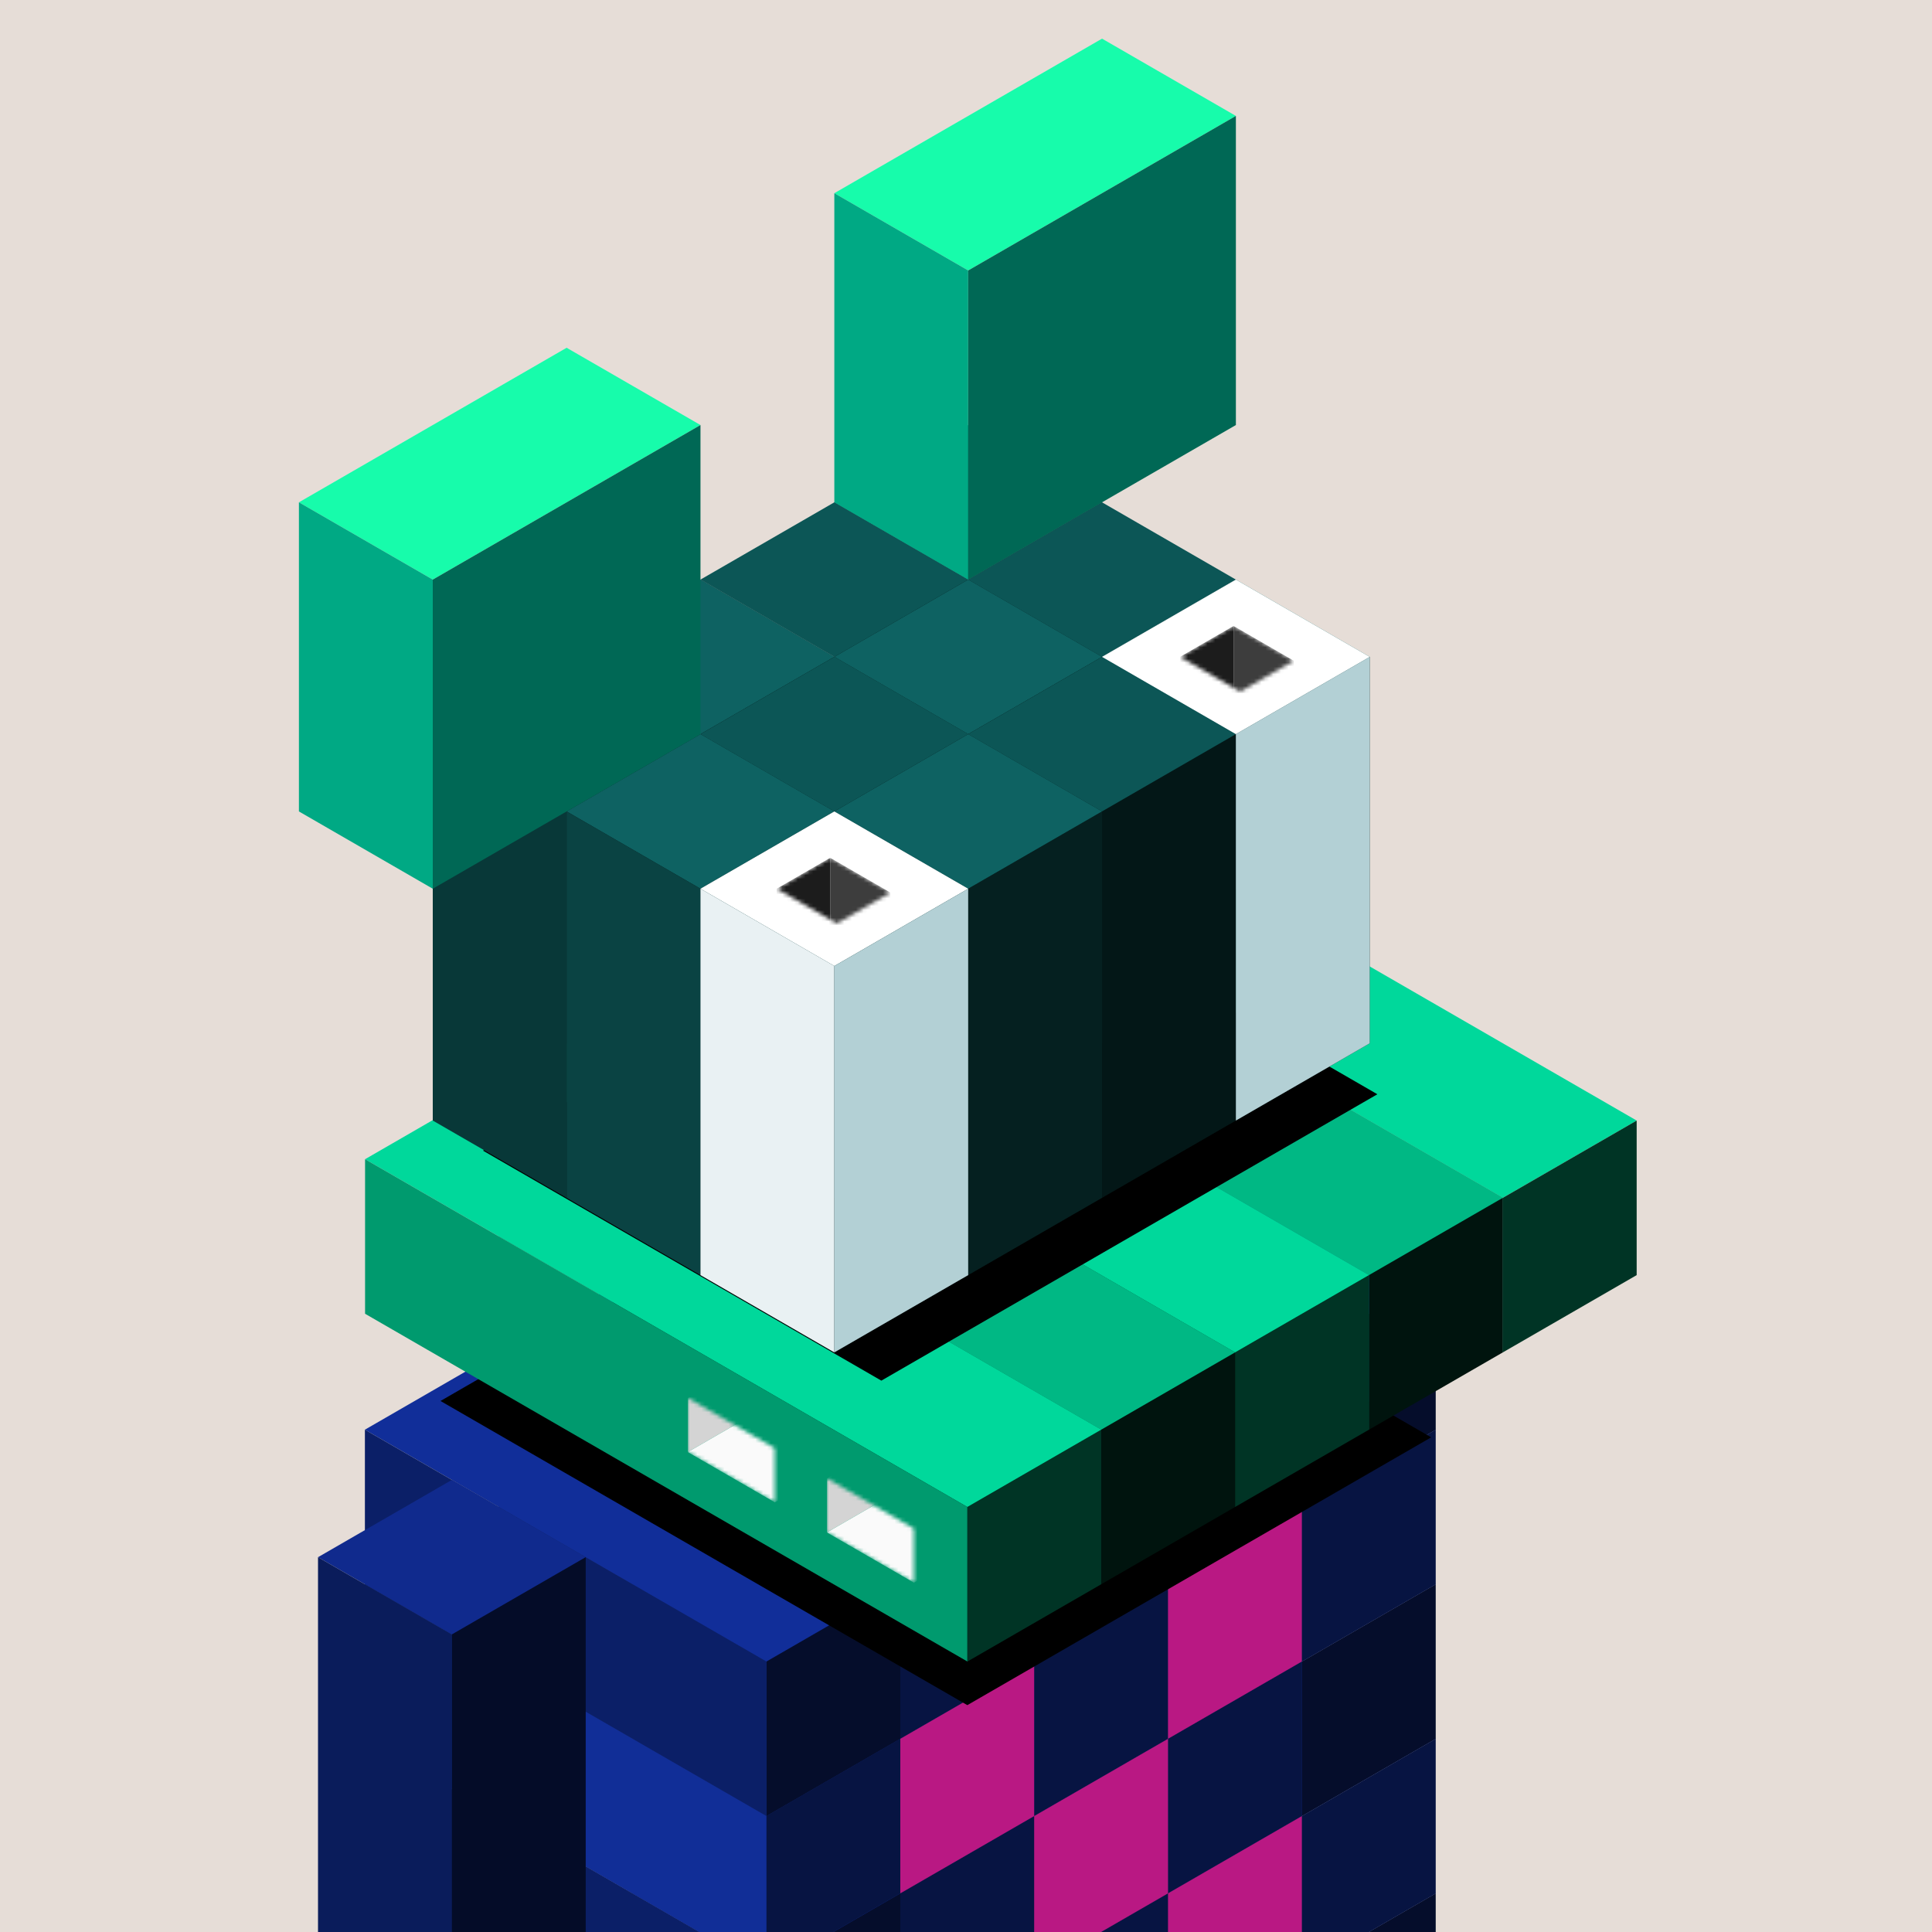 <svg xmlns="http://www.w3.org/2000/svg" viewBox="0 0 500 500"><g fill="none"><g clip-path="url(#a)"><path fill="#E6DDD7" d="M0 0h500v500H0z"/></g><defs><clipPath id="a"><path fill="#fff" d="M0 0h500v500H0z"/></clipPath></defs></g><path fill="#79A4F9" fill-opacity="0" d="M0 0h500v500H0z"/><g fill="none"><g clip-path="url(#b)"><path fill="#112E99" d="m267.641 430 103.923 60-34.641 20L233 450z"/><path fill="#0B1F67" d="m233 450 103.923 60v40L233 490z"/><path fill="#050D2B" d="m336.923 510 34.641-20v40l-34.641 20z"/><path fill="#1437B3" d="m267.641 390 103.923 60-34.641 20L233 410z"/><path fill="#112E97" d="m233 410 103.923 60v40L233 450z"/><path fill="#071442" d="m336.923 470 34.641-20v40l-34.641 20z"/><path fill="#112E99" d="m233 410 103.923 60-34.641 20-103.923-60z"/><path fill="#0B1F67" d="m198.359 430 103.923 60v40l-103.923-60z"/><path fill="#050D2B" d="m302.282 490 34.641-20v40l-34.641 20z"/><path fill="#1437B3" d="m198.359 430 103.923 60-34.641 20-103.923-60z"/><path fill="#112E97" d="m163.718 450 103.923 60v40l-103.923-60z"/><path fill="#071442" d="m267.641 510 34.641-20v40l-34.641 20z"/><path fill="#112E99" d="m267.641 350 103.923 60-34.641 20L233 370z"/><path fill="#0B1F67" d="m233 370 103.923 60v40L233 410z"/><path fill="#050D2B" d="m336.923 430 34.641-20v40l-34.641 20z"/><path fill="#1437B3" d="m233 370 103.923 60-34.641 20-103.923-60z"/><path fill="#112E97" d="m198.359 390 103.923 60v40l-103.923-60z"/><path fill="#071442" d="m302.282 450 34.641-20v40l-34.641 20z"/><path fill="#112E99" d="m198.359 390 103.923 60-34.641 20-103.923-60z"/><path fill="#0B1F67" d="m163.718 410 103.923 60v40l-103.923-60z"/><path fill="#050D2B" d="m267.641 470 34.641-20v40l-34.641 20z"/><path fill="#1437B3" d="m163.718 410 103.923 60L233 490l-103.923-60z"/><path fill="#112E97" d="M129.077 430 233 490v40l-103.923-60z"/><path fill="#071442" d="m233 490 34.641-20v40L233 530z"/><path fill="#112E99" d="M129.077 430 233 490l-34.641 20-103.923-60z"/><path fill="#0B1F67" d="m94.436 450 103.923 60v40L94.436 490z"/><path fill="#050D2B" d="M198.359 510 233 490v40l-34.641 20z"/><path fill="#1437B3" d="m267.641 310 103.923 60-34.641 20L233 330z"/><path fill="#112E97" d="m233 330 103.923 60v40L233 370z"/><path fill="#071442" d="m336.923 390 34.641-20v40l-34.641 20z"/><path fill="#112E99" d="m233 330 103.923 60-34.641 20-103.923-60z"/><path fill="#0B1F67" d="m198.359 350 103.923 60v40l-103.923-60z"/><path fill="#050D2B" d="m302.282 410 34.641-20v40l-34.641 20z"/><path fill="#1437B3" d="m198.359 350 103.923 60-34.641 20-103.923-60z"/><path fill="#112E97" d="m163.718 370 103.923 60v40l-103.923-60z"/><path fill="#071442" d="m267.641 430 34.641-20v40l-34.641 20z"/><path fill="#112E99" d="m163.718 370 103.923 60L233 450l-103.923-60z"/><path fill="#0B1F67" d="M129.077 390 233 450v40l-103.923-60z"/><path fill="#050D2B" d="m233 450 34.641-20v40L233 490z"/><path fill="#1437B3" d="M129.077 390 233 450l-34.641 20-103.923-60z"/><path fill="#112E97" d="m94.436 410 103.923 60v40L94.436 450z"/><path fill="#071442" d="M198.359 470 233 450v40l-34.641 20z"/><path fill="#112E99" d="m267.641 270 103.923 60-34.641 20L233 290z"/><path fill="#0B1F67" d="m233 290 103.923 60v40L233 330z"/><path fill="#050D2B" d="m336.923 350 34.641-20v40l-34.641 20z"/><path fill="#1437B3" d="m233 290 103.923 60-34.641 20-103.923-60z"/><path fill="#112E97" d="m198.359 310 103.923 60v40l-103.923-60z"/><path fill="#071442" d="m302.282 370 34.641-20v40l-34.641 20z"/><path fill="#112E99" d="m198.359 310 103.923 60-34.641 20-103.923-60z"/><path fill="#0B1F67" d="m163.718 330 103.923 60v40l-103.923-60z"/><path fill="#050D2B" d="m267.641 390 34.641-20v40l-34.641 20z"/><path fill="#1437B3" d="m163.718 330 103.923 60L233 410l-103.923-60z"/><path fill="#112E97" d="M129.077 350 233 410v40l-103.923-60z"/><path fill="#071442" d="m233 410 34.641-20v40L233 450z"/><path fill="#112E99" d="M129.077 350 233 410l-34.641 20-103.923-60z"/><path fill="#0B1F67" d="m94.436 370 103.923 60v40L94.436 410z"/><path fill="#050D2B" d="M198.359 430 233 410v40l-34.641 20z"/><path fill="#102A8D" d="m116.941 383 34.641 20-34.641 20L82.3 403z"/><path fill="#0A1C5B" d="m82.3 403 34.64 20v120L82.3 523z"/><path fill="#040C28" d="m116.941 423 34.641-20v120l-34.641 20z"/></g><defs><clipPath id="b"><path fill="#fff" d="M0 0h500v500H0z"/></clipPath></defs></g><path fill="#79A4F9" fill-opacity="0" d="M0 0h500v500H0z"/><g fill="none"><g fill="#B91883" clip-path="url(#c)"><path d="m302.282 490 34.641-20v40l-34.641 20z"/><path d="m267.641 470 34.641-20v40l-34.641 20zm34.641-60 34.641-20v40l-34.641 20zM233 450l34.641-20v40L233 490z"/></g><defs><clipPath id="c"><path fill="#fff" d="M0 0h500v500H0z"/></clipPath></defs></g><g fill="none"><g filter="url(#d)"><path fill="#000" d="m234.046 281.262 136.342 78.717-120.046 69.309L114 350.57z"/></g><path fill="#00D89B" d="m267.685 200 155.885 90-34.642 20-155.884-90z"/><path fill="#009A6E" d="m233.044 220 155.884 90v40l-155.884-90z"/><path fill="#003425" d="m388.929 310 34.641-20v40l-34.641 20z"/><path fill="#00B884" d="m233.044 220 155.884 90-34.64 20-155.885-90z"/><path fill="#009A6E" d="m198.403 240 155.885 90v40l-155.885-90z"/><path fill="#00140E" d="m354.288 330 34.641-20v40l-34.641 20z"/><path fill="#00D89B" d="m198.403 240 155.885 90-34.642 20-155.884-90z"/><path fill="#009A6E" d="m163.762 260 155.885 90v40l-155.885-90z"/><path fill="#003425" d="m319.647 350 34.641-20v40l-34.641 20z"/><path fill="#00B884" d="m163.762 260 155.885 90-34.642 20-155.884-90z"/><path fill="#009A6E" d="m129.121 280 155.884 90v40l-155.884-90z"/><path fill="#00140E" d="m285.006 370 34.641-20v40l-34.641 20z"/><path fill="#00D89B" d="m129.121 280 155.884 90-34.64 20L94.48 300z"/><path fill="#009A6E" d="m94.48 300 155.885 90v40L94.48 340z"/><path fill="#003425" d="m250.365 390 34.641-20v40l-34.641 20z"/><defs><filter id="d" width="286.388" height="178.027" x="99" y="278.262" color-interpolation-filters="sRGB" filterUnits="userSpaceOnUse"><feFlood flood-opacity="0" result="BackgroundImageFix"/><feColorMatrix in="SourceAlpha" result="hardAlpha" type="matrix" values="0 0 0 0 0 0 0 0 0 0 0 0 0 0 0 0 0 0 127 0"/><feOffset dy="12"/><feGaussianBlur stdDeviation="7.5"/><feColorMatrix type="matrix" values="0 0 0 0 0 0 0 0 0 0 0 0 0 0 0 0 0 0 0.5 0"/><feBlend in2="BackgroundImageFix" mode="normal" result="effect1_dropShadow_713_80995"/><feBlend in="SourceGraphic" in2="effect1_dropShadow_713_80995" mode="normal" result="shape"/></filter></defs></g><g fill="none"><mask id="e" width="23" height="28" x="178" y="361" maskUnits="userSpaceOnUse" style="mask-type:alpha"><path fill="#D4D4D4" d="m178 361.797 22.517 13v14l-22.517-13z"/></mask><g mask="url(#e)"><path fill="#D4D4D4" d="m178 361.797 21.65-12.5v14l-21.65 12.5z"/><path fill="#FAFAFA" d="m199.65 363.297 22.517 13-21.651 12.5-22.517-13z"/><path fill="#AEAEAE" d="m199.65 349.297 22.517 13v14l-22.517-13z"/></g><mask id="f" width="23" height="28" x="214" y="382" maskUnits="userSpaceOnUse" style="mask-type:alpha"><path fill="#D4D4D4" d="m214 382.594 22.517 13v14l-22.517-13z"/></mask><g mask="url(#f)"><path fill="#D4D4D4" d="m214 382.594 21.65-12.5v14l-21.65 12.5z"/><path fill="#FAFAFA" d="m235.65 384.094 22.517 13-21.651 12.5-22.517-13z"/><path fill="#AEAEAE" d="m235.65 370.094 22.517 13v14l-22.517-13z"/></g></g><g fill="none"><g filter="url(#g)"><path fill="#000" d="m241.37 215.672 103.092 59.52-128.37 74.115L113 289.787z"/></g><path fill="#0E6262" d="m250.564 110 34.641 20-34.641 20-34.641-20z"/><path fill="#0A4343" d="m215.923 130 34.641 20v100l-34.641-20z"/><path fill="#052020" d="m250.564 150 34.641-20v100l-34.641 20z"/><path fill="#0C5656" d="m215.923 130 34.641 20-34.641 20-34.641-20z"/><path fill="#083838" d="m181.282 150 34.641 20v100l-34.641-20z"/><path fill="#031717" d="m215.923 170 34.641-20v100l-34.641 20z"/><path fill="#0E6262" d="m181.282 150 34.641 20-34.641 20-34.641-20z"/><path fill="#0A4343" d="m146.641 170 34.641 20v100l-34.641-20z"/><path fill="#052020" d="m181.282 190 34.641-20v100l-34.641 20z"/><path fill="#0C5656" d="m146.641 170 34.641 20-34.641 20L112 190z"/><path fill="#083838" d="m112 190 34.641 20v100L112 290z"/><path fill="#031717" d="m146.641 210 34.641-20v100l-34.641 20z"/><path fill="#0C5656" d="m285.205 130 34.641 20-34.641 20-34.641-20z"/><path fill="#083838" d="m250.564 150 34.641 20v100l-34.641-20z"/><path fill="#031717" d="m285.205 170 34.641-20v100l-34.641 20z"/><path fill="#0E6262" d="m250.564 150 34.641 20-34.641 20-34.641-20z"/><path fill="#0A4343" d="m215.923 170 34.641 20v100l-34.641-20z"/><path fill="#052020" d="m250.564 190 34.641-20v100l-34.641 20z"/><path fill="#0C5656" d="m215.923 170 34.641 20-34.641 20-34.641-20z"/><path fill="#083838" d="m181.282 190 34.641 20v100l-34.641-20z"/><path fill="#031717" d="m215.923 210 34.641-20v100l-34.641 20z"/><path fill="#0E6262" d="m181.282 190 34.641 20-34.641 20-34.641-20z"/><path fill="#0A4343" d="m146.641 210 34.641 20v100l-34.641-20z"/><path fill="#052020" d="m181.282 230 34.641-20v100l-34.641 20z"/><path fill="#0E6262" d="m319.846 150 34.641 20-34.641 20-34.641-20z"/><path fill="#0A4343" d="m285.205 170 34.641 20v100l-34.641-20z"/><path fill="#052020" d="m319.846 190 34.641-20v100l-34.641 20z"/><path fill="#0C5656" d="m285.205 170 34.641 20-34.641 20-34.641-20z"/><path fill="#083838" d="m250.564 190 34.641 20v100l-34.641-20z"/><path fill="#031717" d="m285.205 210 34.641-20v100l-34.641 20z"/><path fill="#0E6262" d="m250.564 190 34.641 20-34.641 20-34.641-20z"/><path fill="#0A4343" d="m215.923 210 34.641 20v100l-34.641-20z"/><path fill="#052020" d="m250.564 230 34.641-20v100l-34.641 20z"/><path fill="#0C5656" d="m215.923 210 34.641 20-34.641 20-34.641-20z"/><path fill="#083838" d="m181.282 230 34.641 20v100l-34.641-20z"/><path fill="#031717" d="m215.923 250 34.641-20v100l-34.641 20z"/><defs><filter id="g" width="268.662" height="170.837" x="106.4" y="205.072" color-interpolation-filters="sRGB" filterUnits="userSpaceOnUse"><feFlood flood-opacity="0" result="BackgroundImageFix"/><feColorMatrix in="SourceAlpha" result="hardAlpha" type="matrix" values="0 0 0 0 0 0 0 0 0 0 0 0 0 0 0 0 0 0 127 0"/><feMorphology in="SourceAlpha" operator="dilate" radius="5" result="effect1_dropShadow_713_80995"/><feOffset dx="12" dy="8"/><feGaussianBlur stdDeviation="6.8"/><feColorMatrix type="matrix" values="0 0 0 0 0 0 0 0 0 0 0 0 0 0 0 0 0 0 0.16 0"/><feBlend in2="BackgroundImageFix" mode="normal" result="effect1_dropShadow_713_80995"/><feBlend in="SourceGraphic" in2="effect1_dropShadow_713_80995" mode="normal" result="shape"/></filter></defs></g><g fill="none"><path fill="#17FCAB" d="m285.205 10 34.641 20-69.282 40-34.641-20z"/><path fill="#00A984" d="m215.923 50 34.641 20v80l-34.641-20z"/><path fill="#006855" d="m250.564 70 69.282-40v80l-69.282 40z"/><path fill="#17FCAB" d="m146.641 90 34.641 20L112 150l-34.641-20z"/><path fill="#00A984" d="m77.359 130 34.64 20v80l-34.64-20z"/><path fill="#006855" d="m112 150 69.282-40v80L112 230z"/></g><g fill="none"><path fill="#fff" d="m319.846 150 34.641 20-34.641 20-34.641-20z"/><path fill="#B3D0D5" d="m319.846 190 34.641-20v100l-34.641 20z"/><path fill="#fff" d="m215.923 210 34.641 20-34.641 20-34.641-20z"/><path fill="#E9F1F3" d="m181.282 230 34.641 20v100l-34.641-20z"/><path fill="#B3D0D5" d="m215.923 250 34.641-20v100l-34.641 20z"/></g><g fill="none"><mask id="h" width="30" height="17" x="201" y="222" maskUnits="userSpaceOnUse" style="mask-type:alpha"><path fill="#D9D9D9" d="m214.856 222 15.588 9-13.856 8L201 230z"/></mask><g mask="url(#h)"><path fill="#3D3D3D" d="m214.856 222 15.588 9v25l-15.588-9z"/><path fill="#1C1C1C" d="m201 230 13.856-8v25L201 255z"/></g><mask id="i" width="30" height="17" x="305" y="162" maskUnits="userSpaceOnUse" style="mask-type:alpha"><path fill="#D9D9D9" d="m319.242 162 15.588 9-13.856 8-15.588-9z"/></mask><g mask="url(#i)"><path fill="#3D3D3D" d="m319.242 162 15.588 9v25l-15.588-9z"/><path fill="#1C1C1C" d="m305.386 170 13.856-8v25l-13.856 8z"/></g></g></svg>